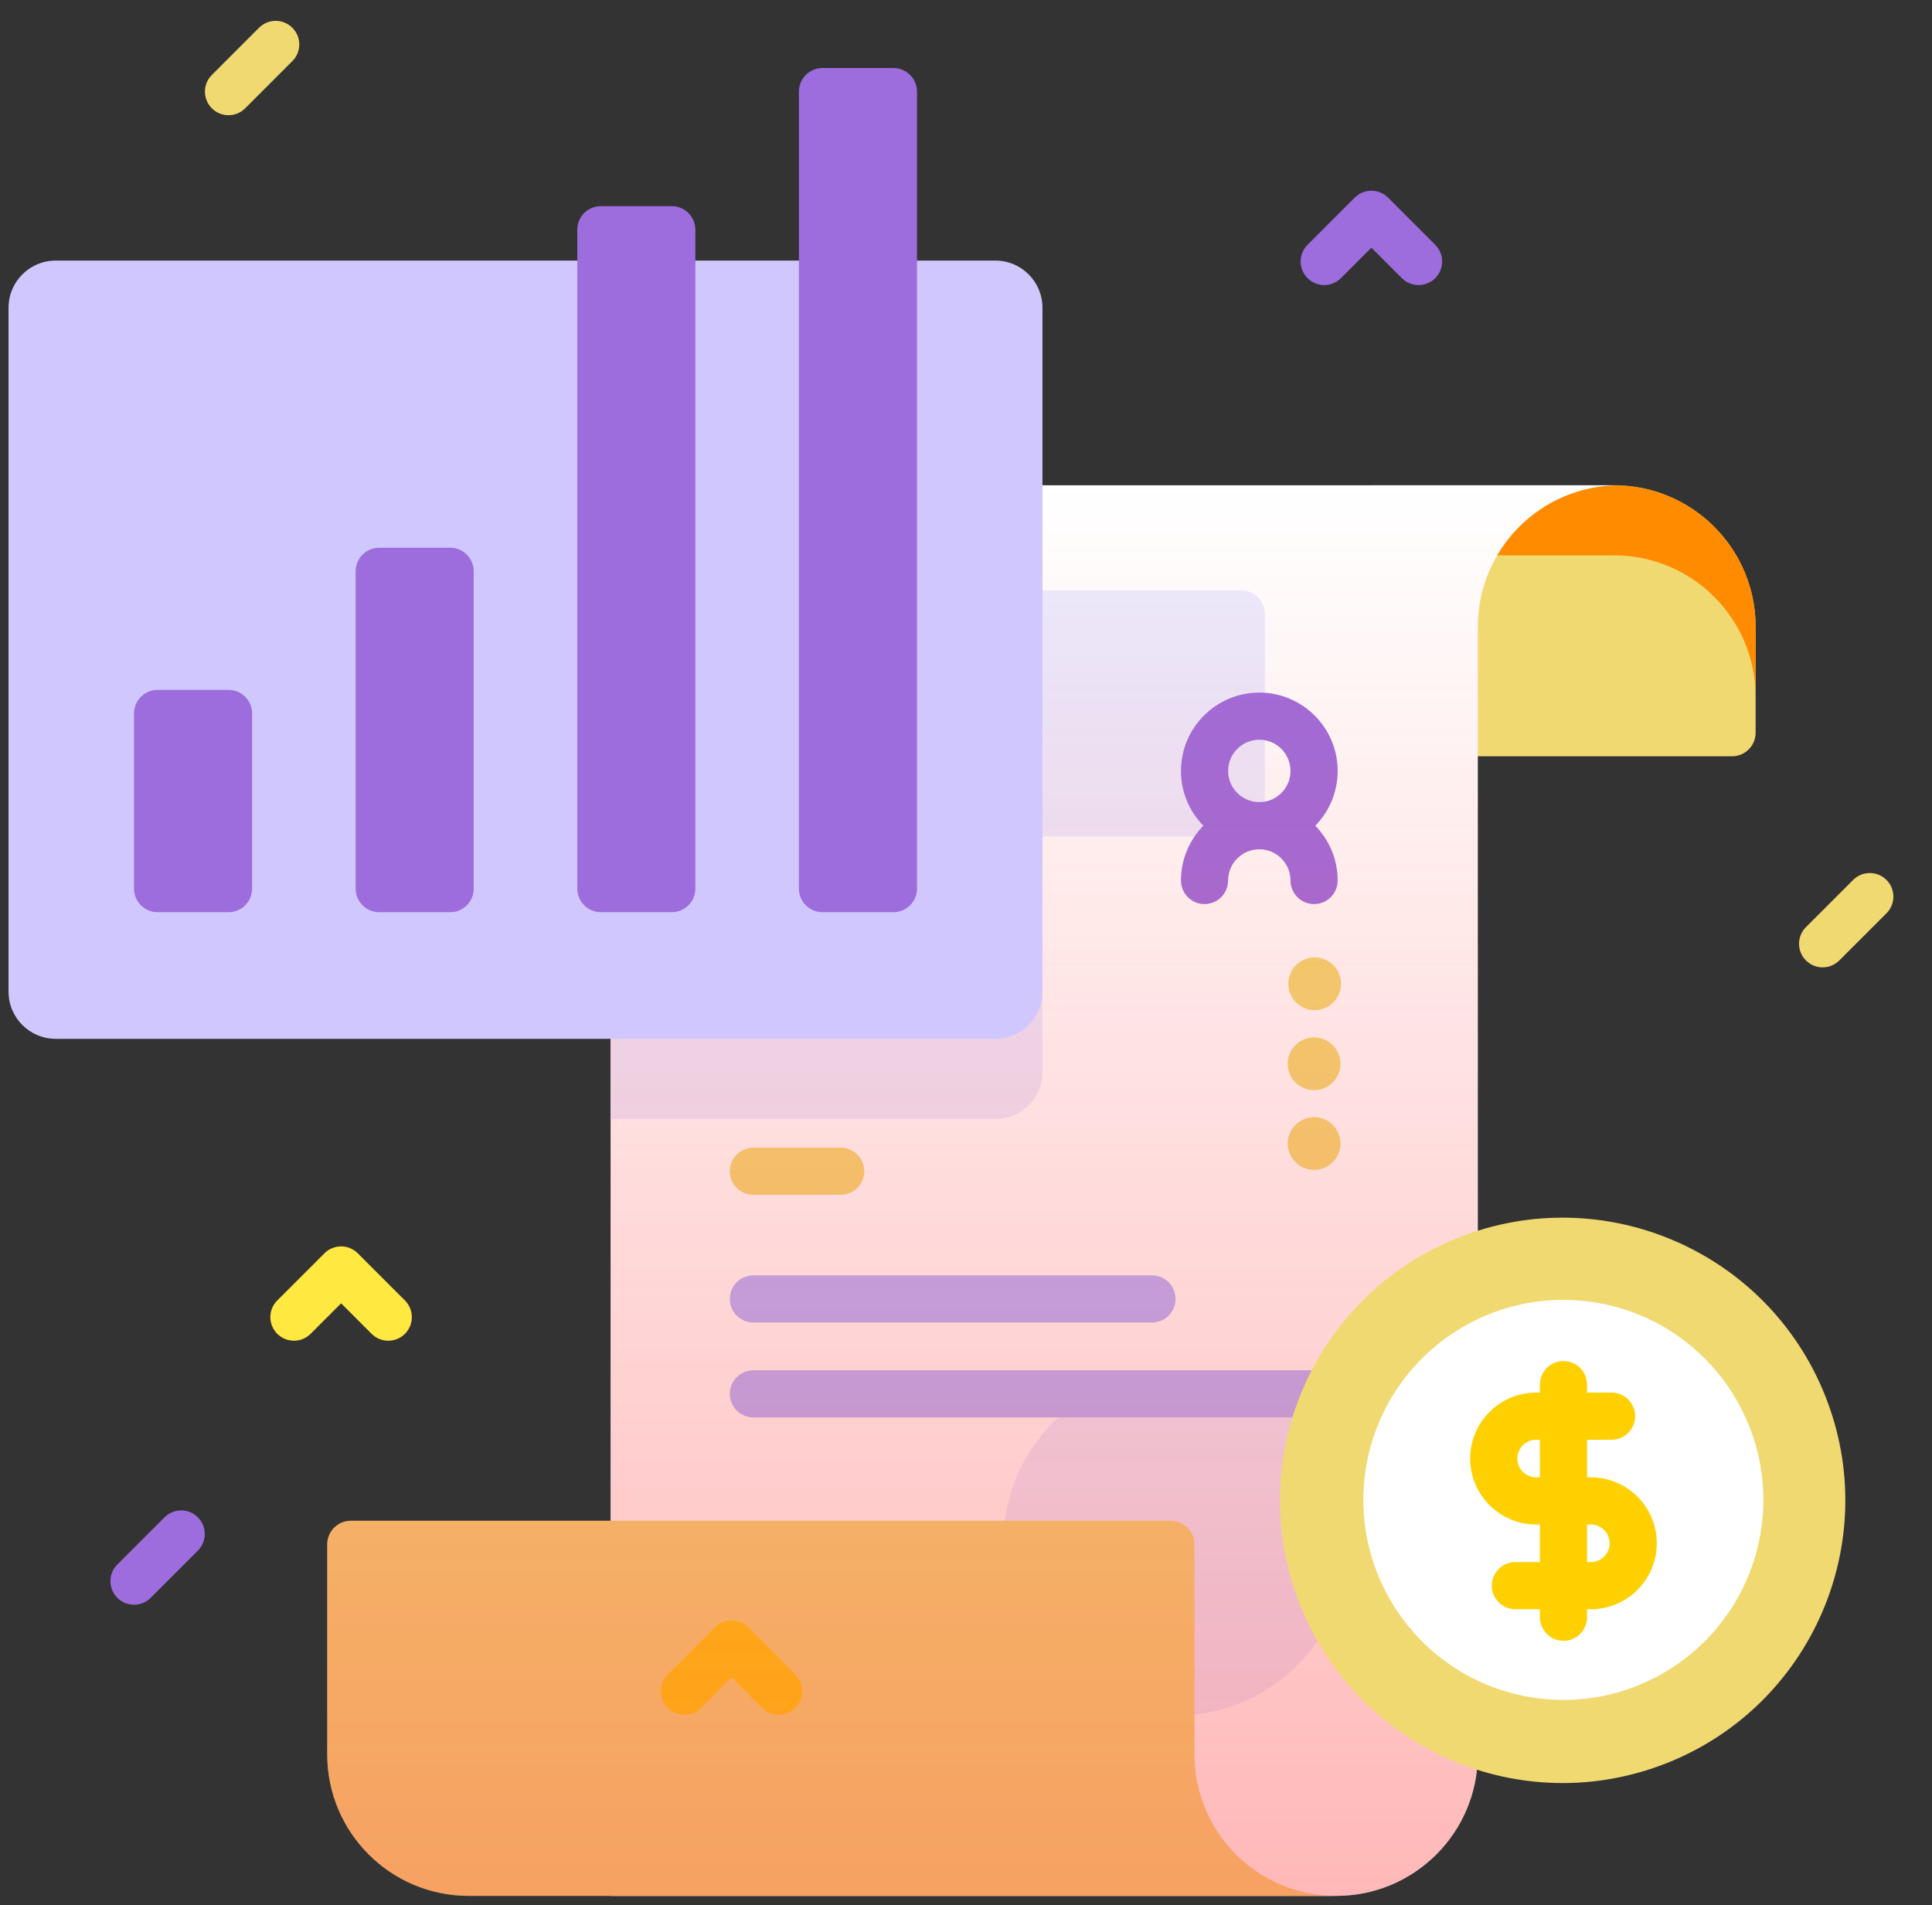 <svg width="72" height="71" viewBox="0 0 72 71" fill="none" xmlns="http://www.w3.org/2000/svg">
<rect x="0" y="0" width="72" height="71" fill="#333333" stroke="none"/>
<path d="M65.427 27.305V23.358C65.427 20.446 63.065 18.085 60.153 18.085H51.107V28.184H64.548C65.033 28.184 65.427 27.79 65.427 27.305Z" fill="#F1D971"/>
<path d="M65.427 23.359V25.969C65.427 23.058 63.066 20.696 60.153 20.696H51.108V18.086H60.153C63.066 18.086 65.427 20.446 65.427 23.359Z" fill="#FF8B00"/>
<path d="M60.347 18.085C57.435 18.085 55.074 20.445 55.074 23.358V65.379C55.074 68.291 52.712 70.652 49.801 70.652H22.755V23.358C22.755 20.445 25.116 18.085 28.028 18.085H60.347Z" fill="white"/>
<path d="M46.258 31.174H38.841C38.356 31.174 37.962 30.78 37.962 30.295V22.878C37.962 22.393 38.356 22 38.841 22H46.258C46.743 22 47.137 22.393 47.137 22.878V30.295C47.137 30.78 46.743 31.174 46.258 31.174Z" fill="#EBEBFF"/>
<path d="M43.809 63.935C47.354 63.935 50.227 61.062 50.227 57.517C50.227 53.972 47.354 51.099 43.809 51.099C40.264 51.099 37.391 53.972 37.391 57.517C37.391 61.062 40.264 63.935 43.809 63.935Z" fill="#EBEBFF"/>
<path d="M38.849 18.085V39.945C38.849 40.917 38.064 41.703 37.092 41.703H22.755V23.358C22.755 20.445 25.116 18.085 28.028 18.085H38.849Z" fill="#EBEBFF"/>
<path d="M44.514 65.379V57.552C44.514 57.067 44.121 56.673 43.635 56.673H13.074C12.589 56.673 12.195 57.067 12.195 57.552V65.379C12.195 68.291 14.556 70.652 17.468 70.652H49.788C46.875 70.652 44.514 68.292 44.514 65.379Z" fill="#F1D971"/>
<path d="M42.93 49.285H28.077C27.591 49.285 27.198 48.891 27.198 48.406C27.198 47.921 27.591 47.527 28.077 47.527H42.93C43.416 47.527 43.809 47.921 43.809 48.406C43.809 48.891 43.416 49.285 42.93 49.285Z" fill="#B3B3FF"/>
<path d="M31.329 44.526H28.077C27.591 44.526 27.198 44.133 27.198 43.647C27.198 43.162 27.591 42.768 28.077 42.768H31.329C31.814 42.768 32.208 43.162 32.208 43.647C32.208 44.133 31.814 44.526 31.329 44.526Z" fill="#F1D971"/>
<path d="M49.258 52.822H28.077C27.591 52.822 27.198 52.429 27.198 51.944C27.198 51.458 27.591 51.065 28.077 51.065H49.258C49.744 51.065 50.137 51.458 50.137 51.944C50.137 52.429 49.744 52.822 49.258 52.822Z" fill="#B3B3FF"/>
<path d="M46.931 31.65C45.32 31.65 44.011 30.34 44.011 28.73C44.011 27.12 45.321 25.81 46.931 25.81C48.541 25.81 49.851 27.12 49.851 28.73C49.851 30.34 48.541 31.65 46.931 31.65ZM46.931 27.567C46.29 27.567 45.768 28.089 45.768 28.73C45.768 29.371 46.29 29.892 46.931 29.892C47.572 29.892 48.093 29.371 48.093 28.73C48.093 28.089 47.572 27.567 46.931 27.567Z" fill="#9D6CDD"/>
<path d="M48.972 33.692C48.487 33.692 48.093 33.298 48.093 32.813C48.093 32.172 47.572 31.65 46.931 31.65C46.29 31.65 45.768 32.172 45.768 32.813C45.768 33.298 45.375 33.692 44.889 33.692C44.404 33.692 44.011 33.298 44.011 32.813C44.011 31.203 45.321 29.893 46.931 29.893C48.541 29.893 49.851 31.203 49.851 32.813C49.851 33.298 49.457 33.692 48.972 33.692Z" fill="#9D6CDD"/>
<path d="M49.9 37.043C50.111 36.543 49.876 35.967 49.376 35.756C48.875 35.546 48.299 35.781 48.088 36.281C47.878 36.781 48.113 37.358 48.613 37.568C49.113 37.779 49.69 37.544 49.9 37.043Z" fill="#F1D971"/>
<path d="M4.994 15.194C4.452 15.194 4.012 14.754 4.012 14.211C4.012 13.668 4.452 13.229 4.994 13.229C5.537 13.229 5.977 13.668 5.977 14.211C5.977 14.754 5.537 15.194 4.994 15.194Z" fill="white"/>
<path d="M48.972 40.625C48.429 40.625 47.989 40.185 47.989 39.642C47.989 39.1 48.429 38.66 48.972 38.66C49.515 38.66 49.955 39.1 49.955 39.642C49.955 40.185 49.515 40.625 48.972 40.625Z" fill="#F1D971"/>
<path d="M49.955 42.615C49.955 43.158 49.515 43.598 48.972 43.598C48.429 43.598 47.989 43.158 47.989 42.615C47.989 42.072 48.429 41.633 48.972 41.633C49.515 41.633 49.955 42.072 49.955 42.615Z" fill="#F1D971"/>
<path d="M26.641 60.646L24.884 62.404C24.54 62.747 24.54 63.303 24.884 63.646C25.227 63.99 25.783 63.99 26.126 63.646L27.263 62.51L28.399 63.646C28.571 63.818 28.796 63.904 29.02 63.904C29.245 63.904 29.47 63.818 29.642 63.646C29.985 63.303 29.985 62.747 29.642 62.404L27.884 60.646C27.541 60.303 26.985 60.303 26.641 60.646Z" fill="#FFD000"/>
<path d="M28.028 18.085C25.116 18.085 22.755 20.445 22.755 23.358V56.673H13.074C12.589 56.673 12.195 57.067 12.195 57.552V65.379C12.195 68.291 14.556 70.652 17.468 70.652H49.788C49.784 70.652 49.781 70.652 49.777 70.652H49.801C52.712 70.652 55.074 68.291 55.074 65.379V23.358C55.074 20.445 57.435 18.085 60.347 18.085H28.028Z" fill="url(#paint0_linear)"/>
<path d="M37.092 38.713H2.076C1.105 38.713 0.318 37.926 0.318 36.955V11.469C0.318 10.498 1.105 9.711 2.076 9.711H37.092C38.063 9.711 38.85 10.498 38.85 11.469V36.955C38.85 37.926 38.063 38.713 37.092 38.713Z" fill="#D1C7FF"/>
<path d="M8.516 33.994H5.873C5.388 33.994 4.994 33.6 4.994 33.115V26.588C4.994 26.103 5.388 25.709 5.873 25.709H8.516C9.001 25.709 9.395 26.103 9.395 26.588V33.115C9.395 33.6 9.002 33.994 8.516 33.994Z" fill="#9D6CDD"/>
<path d="M16.776 33.994H14.133C13.647 33.994 13.254 33.6 13.254 33.115V21.29C13.254 20.805 13.647 20.411 14.133 20.411H16.776C17.261 20.411 17.654 20.805 17.654 21.29V33.115C17.654 33.6 17.261 33.994 16.776 33.994Z" fill="#9D6CDD"/>
<path d="M25.035 33.994H22.392C21.907 33.994 21.513 33.6 21.513 33.115V8.56C21.513 8.075 21.907 7.682 22.392 7.682H25.035C25.52 7.682 25.914 8.075 25.914 8.56V33.115C25.914 33.6 25.52 33.994 25.035 33.994Z" fill="#9D6CDD"/>
<path d="M33.295 33.994H30.652C30.166 33.994 29.773 33.6 29.773 33.115V3.414C29.773 2.929 30.166 2.535 30.652 2.535H33.295C33.78 2.535 34.174 2.929 34.174 3.414V33.115C34.174 33.6 33.78 33.994 33.295 33.994Z" fill="#9D6CDD"/>
<path d="M62.123 65.701C67.529 63.554 70.171 57.431 68.023 52.025C65.876 46.619 59.753 43.977 54.347 46.124C48.941 48.272 46.3 54.395 48.447 59.801C50.594 65.207 56.717 67.848 62.123 65.701Z" fill="#F1D971"/>
<path d="M65.615 57.102C66.281 53.041 63.529 49.208 59.468 48.542C55.407 47.875 51.575 50.627 50.908 54.688C50.241 58.749 52.993 62.582 57.054 63.249C61.116 63.915 64.948 61.163 65.615 57.102Z" fill="white"/>
<path d="M59.286 59.97H56.474C55.989 59.97 55.595 59.577 55.595 59.091C55.595 58.606 55.989 58.212 56.474 58.212H59.286C59.672 58.212 59.987 57.898 59.987 57.512C59.987 57.126 59.672 56.812 59.286 56.812H57.247C55.892 56.812 54.789 55.71 54.789 54.355C54.789 52.999 55.892 51.897 57.247 51.897H60.059C60.544 51.897 60.938 52.29 60.938 52.776C60.938 53.261 60.544 53.654 60.059 53.654H57.247C56.861 53.654 56.547 53.969 56.547 54.355C56.547 54.741 56.861 55.055 57.247 55.055H59.286C60.642 55.055 61.744 56.157 61.744 57.512C61.744 58.868 60.642 59.97 59.286 59.97Z" fill="#FFD000"/>
<path d="M58.267 61.146C57.781 61.146 57.388 60.753 57.388 60.267V51.599C57.388 51.114 57.781 50.721 58.267 50.721C58.752 50.721 59.145 51.114 59.145 51.599V60.267C59.145 60.753 58.752 61.146 58.267 61.146Z" fill="#FFD000"/>
<path d="M4.994 59.803C4.769 59.803 4.544 59.717 4.373 59.545C4.029 59.202 4.029 58.645 4.373 58.302L6.131 56.544C6.474 56.201 7.03 56.201 7.373 56.544C7.717 56.888 7.717 57.444 7.373 57.787L5.616 59.545C5.444 59.717 5.219 59.803 4.994 59.803Z" fill="#9D6CDD"/>
<path d="M67.924 36.05C67.699 36.05 67.474 35.964 67.303 35.792C66.959 35.449 66.959 34.893 67.303 34.55L69.061 32.792C69.404 32.449 69.96 32.449 70.303 32.792C70.647 33.135 70.647 33.691 70.303 34.035L68.546 35.792C68.374 35.964 68.149 36.05 67.924 36.05Z" fill="#F1D971"/>
<path d="M8.516 4.293C8.291 4.293 8.066 4.207 7.895 4.035C7.551 3.692 7.551 3.136 7.895 2.793L9.652 1.035C9.996 0.691 10.552 0.691 10.895 1.035C11.239 1.378 11.239 1.934 10.895 2.278L9.138 4.035C8.966 4.207 8.741 4.293 8.516 4.293Z" fill="#F1D971"/>
<path d="M14.47 49.964C14.245 49.964 14.02 49.878 13.848 49.706L12.712 48.57L11.576 49.706C11.232 50.049 10.676 50.049 10.333 49.706C9.989 49.363 9.989 48.806 10.333 48.463L12.091 46.706C12.434 46.362 12.99 46.362 13.333 46.706L15.091 48.463C15.434 48.806 15.434 49.363 15.091 49.706C14.919 49.878 14.694 49.964 14.47 49.964Z" fill="#FFE840"/>
<path d="M52.866 10.623C52.641 10.623 52.416 10.538 52.244 10.366L51.108 9.23L49.972 10.366C49.628 10.709 49.072 10.709 48.729 10.366C48.385 10.023 48.385 9.466 48.729 9.123L50.486 7.365C50.83 7.022 51.386 7.022 51.729 7.365L53.487 9.123C53.831 9.466 53.831 10.023 53.487 10.366C53.316 10.537 53.091 10.623 52.866 10.623Z" fill="#9D6CDD"/>
<defs>
<linearGradient id="paint0_linear" x1="36.271" y1="70.652" x2="36.271" y2="18.085" gradientUnits="userSpaceOnUse">
<stop stop-color="#FF4D4D" stop-opacity="0.4"/>
<stop offset="1" stop-color="#FF4D4D" stop-opacity="0"/>
</linearGradient>
</defs>
</svg>

